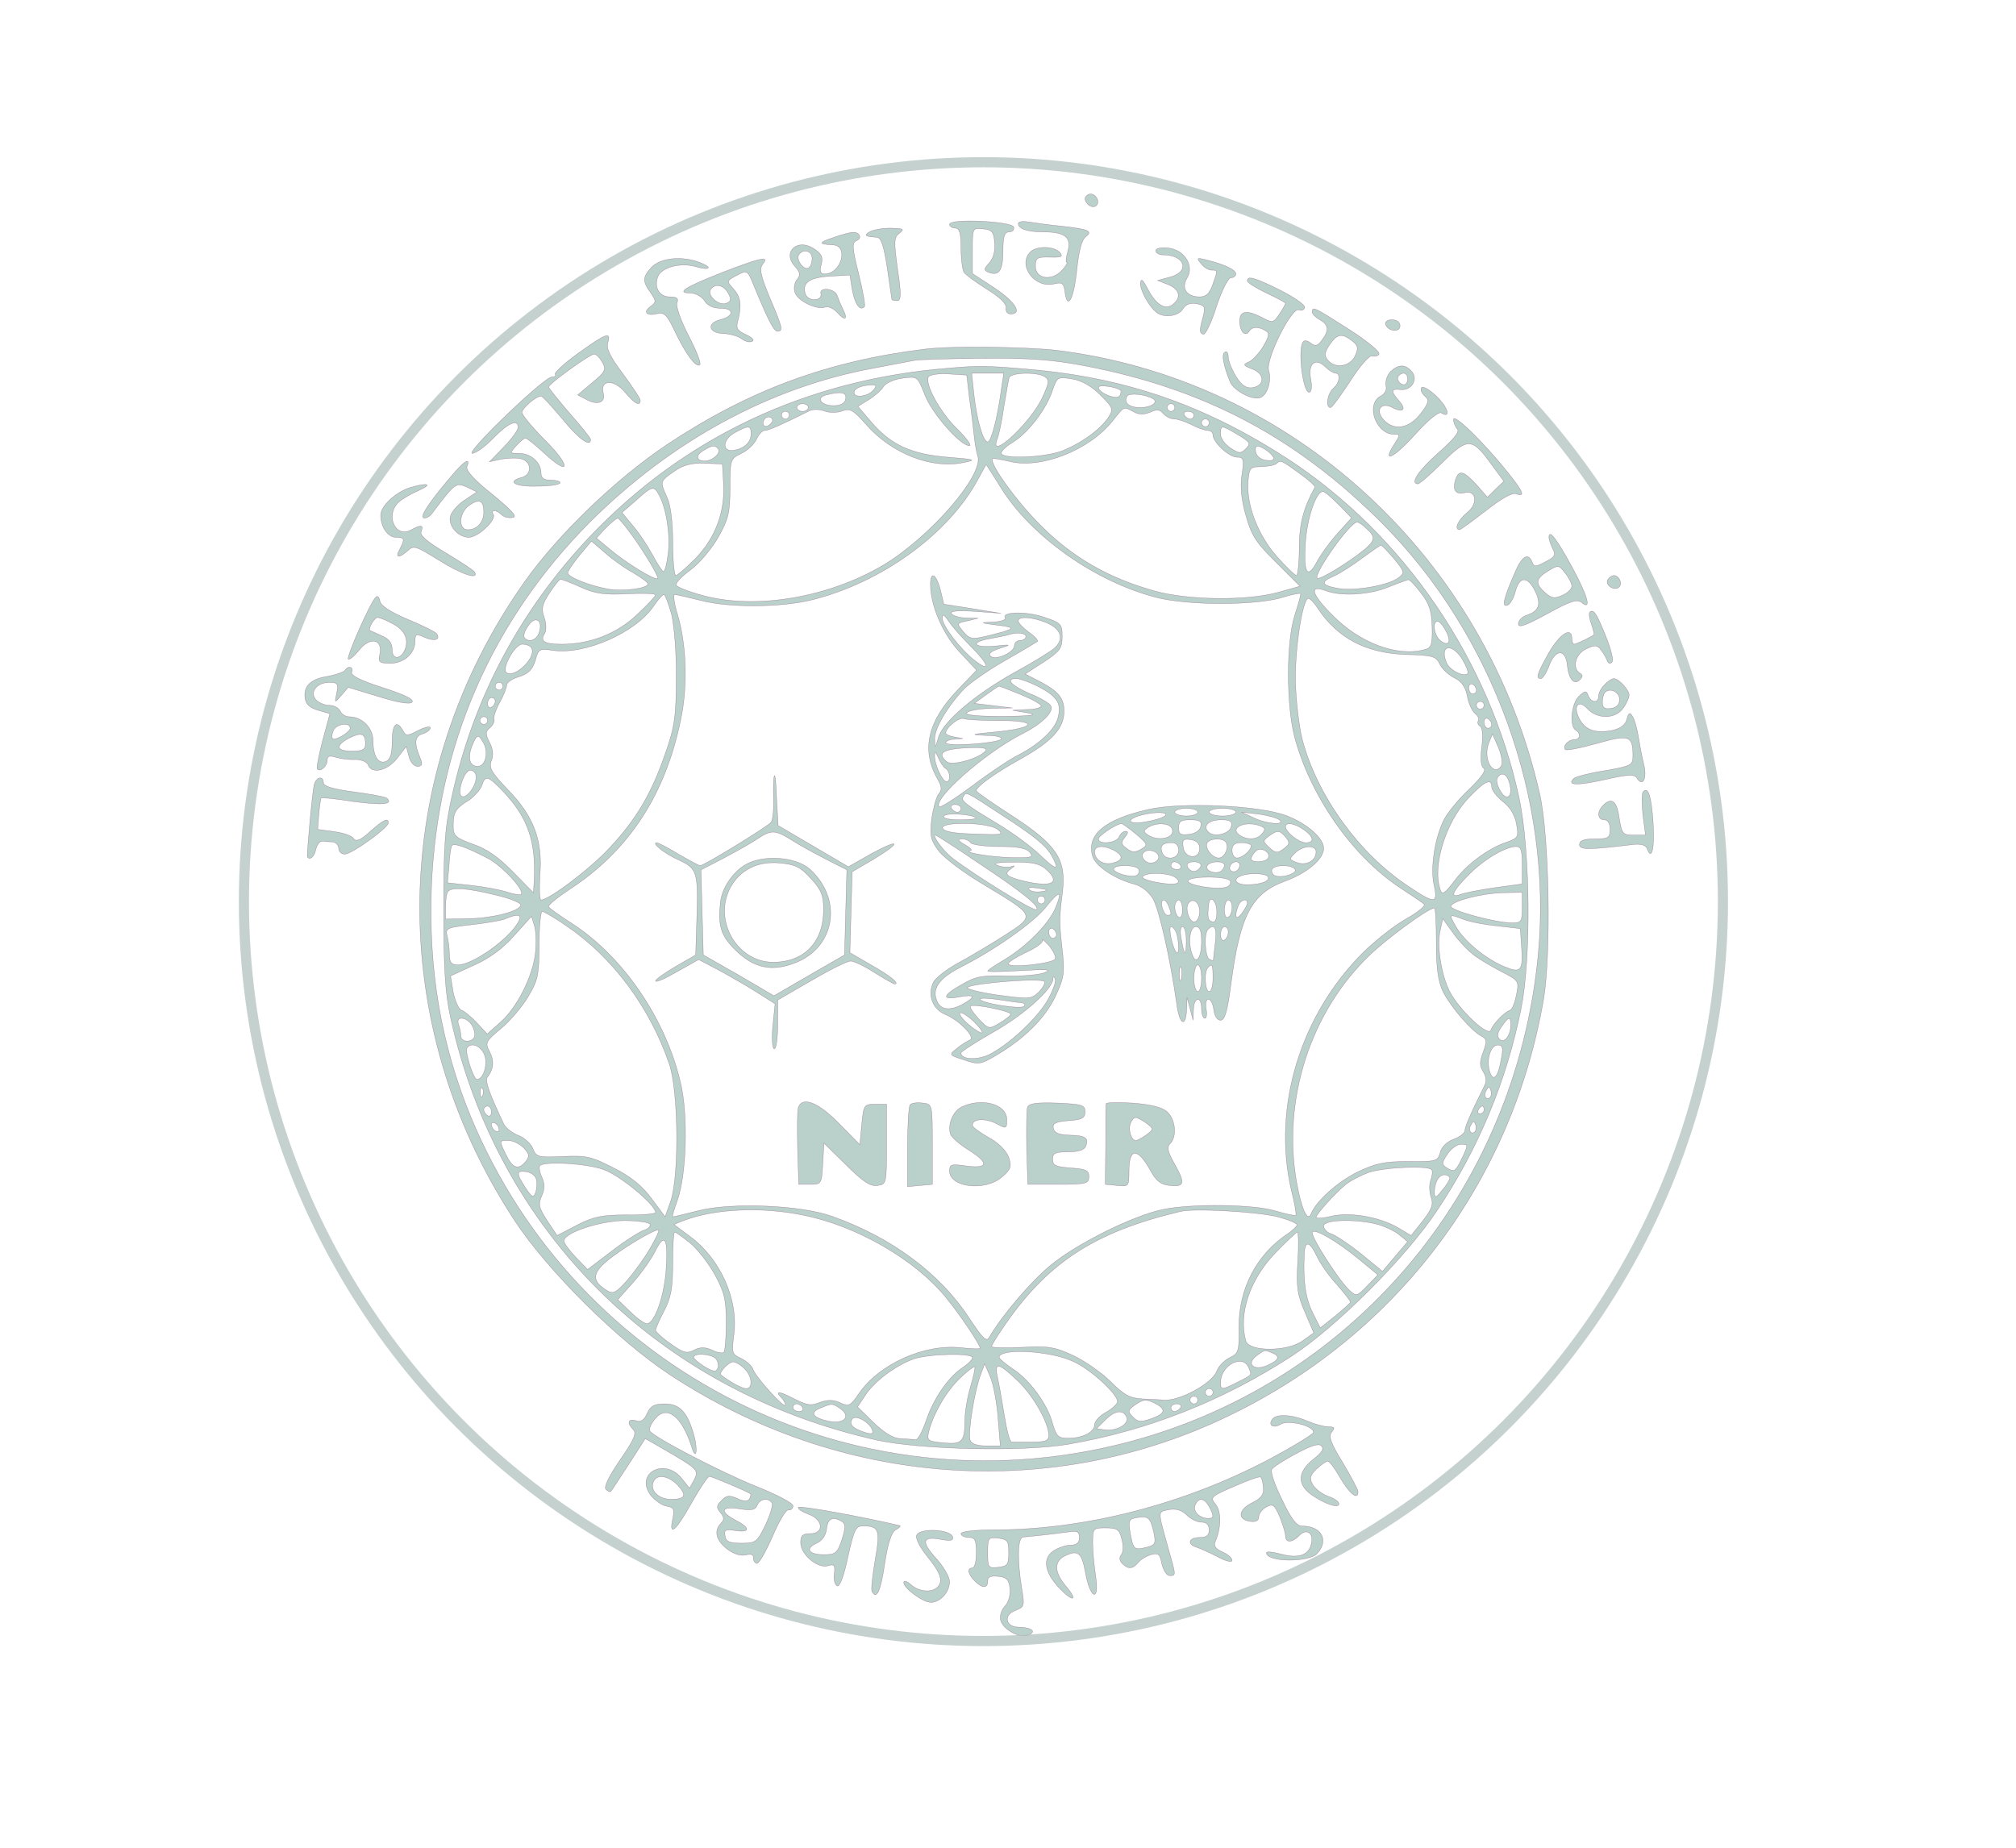 <?xml version="1.0" encoding="UTF-8" standalone="no"?>
<svg
   version="1.0"
   width="528.053pt"
   height="484.053pt"
   viewBox="0 0 528.053 484.053"
   preserveAspectRatio="xMidYMid meet"
   id="svg175"
   sodipodi:docname="niser0.svg"
   inkscape:version="1.1 (c68e22c387, 2021-05-23)"
   xmlns:inkscape="http://www.inkscape.org/namespaces/inkscape"
   xmlns:sodipodi="http://sodipodi.sourceforge.net/DTD/sodipodi-0.dtd"
   xmlns="http://www.w3.org/2000/svg"
   xmlns:svg="http://www.w3.org/2000/svg">
  <defs
     id="defs179">
    <linearGradient
       id="linearGradient4139"
       inkscape:swatch="solid">
      <stop
         style="stop-color:#ff0000;stop-opacity:1;"
         offset="0"
         id="stop4137" />
    </linearGradient>
    <linearGradient
       id="linearGradient4083"
       inkscape:swatch="solid">
      <stop
         style="stop-color:#ff0000;stop-opacity:1;"
         offset="0"
         id="stop4081" />
    </linearGradient>
  </defs>
  <sodipodi:namedview
     id="namedview177"
     pagecolor="#ffffff"
     bordercolor="#666666"
     borderopacity="1.0"
     inkscape:pageshadow="2"
     inkscape:pageopacity="0.0"
     inkscape:pagecheckerboard="0"
     inkscape:document-units="pt"
     showgrid="false"
     width="500.053pt"
     inkscape:zoom="0.90331898"
     inkscape:cx="345.94646"
     inkscape:cy="333.21563"
     inkscape:window-width="1920"
     inkscape:window-height="1046"
     inkscape:window-x="-11"
     inkscape:window-y="1285"
     inkscape:window-maximized="1"
     inkscape:current-layer="g173" />
  <g
     transform="matrix(0.1,0,0,-0.1,16.414,394.7)"
     fill="#000000"
     stroke="none"
     id="g173">
    <path
       d="m 2679.008,3430.336 c -3,-5 1,-14 8,-20 16,-13 32,2 21,19 -8,12 -22,13 -29,1 z"
       id="path95"
       style="fill:#bad0ca;fill-opacity:1;stroke:#703462;stroke-opacity:0.51" />
    <path
       d="m 2323.008,3359.336 c 0,-5 7,-10 15,-10 11,0 15,-13 15,-52 0,-29 4,-58 8,-64 4,-6 31,-26 60,-44 34,-21 51,-38 50,-48 -2,-10 4,-17 12,-17 32,0 12,32 -42,68 l -58,38 v 60 c 0,60 0,60 28,57 23,-2 28,-8 30,-36 2,-22 -3,-41 -14,-53 -15,-17 -15,-19 -1,-25 27,-10 37,5 37,57 0,38 4,49 16,49 9,0 14,6 12,13 -6,15 -168,23 -168,7 z"
       id="path97"
       style="fill:#bad0ca;fill-opacity:1;stroke:#703462;stroke-opacity:0.51" />
    <path
       d="m 2503.008,3361.336 c 0,-14 25,-22 66,-22 56,0 74,-14 64,-50 -5,-16 -6,-30 -3,-30 3,0 -2,-9 -12,-20 -27,-30 -70,-23 -70,10 0,22 4,25 38,24 30,-1 35,1 26,12 -14,17 -61,18 -77,2 -35,-35 11,-97 62,-84 21,5 25,2 28,-19 6,-52 23,-23 31,52 5,51 13,82 23,90 20,15 10,20 -61,28 -33,3 -72,9 -87,11 -16,3 -28,1 -28,-4 z"
       id="path99"
       style="fill:#bad0ca;fill-opacity:1;stroke:#703462;stroke-opacity:0.51" />
    <path
       d="m 2113.008,3339.336 c -15,-9 -11,-12 20,-14 11,-1 18,-23 27,-81 6,-44 12,-81 12,-82 1,-2 7,-3 14,-3 10,0 11,15 1,82 -10,73 -10,84 5,95 14,11 10,12 -24,13 -22,0 -47,-5 -55,-10 z"
       id="path101"
       style="fill:#bad0ca;fill-opacity:1;stroke:#703462;stroke-opacity:0.51" />
    <path
       d="m 2018.008,3324.336 c -39,-13 -39,-17 0,-19 42,-2 21,-76 -22,-76 -11,0 -14,6 -9,25 5,19 1,28 -19,41 -44,29 -84,-9 -50,-46 14,-16 15,-23 6,-34 -7,-8 -10,-24 -6,-34 6,-22 57,-47 79,-39 8,3 22,-3 32,-14 20,-23 29,-19 15,8 -5,10 -12,26 -15,36 -6,19 -48,24 -43,5 4,-19 -32,-21 -40,-2 -11,30 9,45 64,48 l 52,3 6,-38 c 7,-38 20,-57 32,-45 3,3 -4,42 -15,86 -17,68 -18,82 -6,87 16,6 9,23 -9,22 -7,0 -30,-6 -52,-14 z m -55,-54 c 0,-11 -4,-22 -9,-25 -12,-8 -34,21 -26,34 11,17 35,11 35,-9 z"
       id="path103"
       style="fill:#bad0ca;fill-opacity:1;stroke:#703462;stroke-opacity:0.51" />
    <path
       d="m 2863.008,3290.336 c 0,-6 9,-11 19,-11 58,0 72,-44 19,-58 l -33,-9 28,-11 c 29,-12 35,-33 13,-51 -20,-17 -44,-3 -66,38 -14,27 -19,31 -20,16 0,-21 25,-64 44,-77 20,-14 56,-8 67,10 8,13 20,17 36,14 21,-4 23,-8 18,-31 -11,-39 -11,-46 0,-49 5,-2 21,31 34,72 14,43 31,76 38,76 7,0 13,5 13,10 0,11 -30,25 -78,37 -24,6 -26,5 -13,-10 7,-10 20,-17 27,-17 17,0 17,1 3,-39 -8,-22 -17,-31 -34,-31 -34,0 -49,23 -33,49 20,32 -7,75 -50,79 -18,2 -32,-1 -32,-7 z"
       id="path105"
       style="fill:#bad0ca;fill-opacity:1;stroke:#703462;stroke-opacity:0.51" />
    <path
       d="m 1543.008,3247.336 c -24,-26 -25,-37 -3,-67 15,-22 15,-25 0,-36 -21,-15 -11,-26 18,-19 17,4 25,-3 44,-43 28,-60 57,-100 67,-91 4,4 -10,39 -30,77 -20,39 -33,76 -30,85 5,12 0,16 -19,16 -27,0 -42,25 -31,53 9,24 58,37 96,27 40,-12 50,-4 14,10 -47,18 -103,12 -126,-12 z"
       id="path107"
       style="fill:#bad0ca;fill-opacity:1;stroke:#703462;stroke-opacity:0.51" />
    <path
       d="m 1728.008,3233.336 c -99,-39 -122,-54 -84,-54 13,0 30,-9 37,-20 8,-13 23,-20 43,-20 36,0 35,-21 -2,-30 -36,-9 -30,-35 8,-36 18,-1 39,-7 47,-13 9,-7 21,-11 28,-8 8,3 2,10 -15,18 -24,11 -27,17 -21,38 10,39 7,61 -12,82 -19,21 -19,21 14,38 21,11 24,9 38,-26 39,-95 54,-123 63,-123 16,0 14,8 -20,88 -24,58 -28,76 -18,88 18,22 -5,17 -106,-22 z m 15,-54 c 9,-16 8,-22 -5,-27 -20,-7 -50,20 -41,36 11,17 34,13 46,-9 z"
       id="path109"
       style="fill:#bad0ca;fill-opacity:1;stroke:#703462;stroke-opacity:0.51" />
    <path
       d="m 3103.008,3211.336 c 0,-5 23,-19 50,-32 28,-13 50,-25 50,-27 0,-2 -7,-15 -16,-28 -15,-23 -18,-24 -44,-10 -42,22 -60,19 -60,-9 0,-27 15,-42 25,-26 7,12 25,13 43,1 11,-6 9,-15 -7,-42 -11,-18 -29,-37 -38,-40 -15,-6 -14,-9 10,-18 34,-13 33,-44 0,-49 -16,-2 -28,6 -43,30 -11,18 -20,41 -20,51 0,10 -4,16 -9,12 -9,-5 -4,-34 14,-78 10,-23 59,-49 79,-41 19,7 30,45 22,71 -9,28 60,167 79,159 8,-3 15,0 15,7 0,7 -29,27 -65,45 -67,33 -85,38 -85,24 z"
       id="path111"
       style="fill:#bad0ca;fill-opacity:1;stroke:#703462;stroke-opacity:0.51" />
    <path
       d="m 3273.008,3129.336 c 0,-5 9,-14 20,-20 23,-13 25,-28 5,-54 -11,-15 -17,-16 -28,-8 -8,7 -17,9 -20,5 -16,-15 -2,-133 15,-133 6,0 8,14 4,35 -8,41 13,57 39,31 9,-9 21,-16 26,-16 14,0 11,-26 -6,-40 -15,-13 -21,-50 -7,-50 4,0 27,32 52,70 25,39 50,68 57,65 7,-2 15,0 18,5 3,6 -32,35 -79,65 -91,58 -96,61 -96,45 z m 104,-75 c 16,-12 18,-19 8,-40 -13,-28 -52,-34 -71,-11 -10,12 -9,20 4,40 20,29 32,32 59,11 z"
       id="path113"
       style="fill:#bad0ca;fill-opacity:1;stroke:#703462;stroke-opacity:0.51" />
    <path
       d="m 3465.008,3097.336 c 7,-19 38,-22 38,-4 0,10 -9,16 -21,16 -12,0 -19,-5 -17,-12 z"
       id="path115"
       style="fill:#bad0ca;fill-opacity:1;stroke:#703462;stroke-opacity:0.51" />
    <path
       d="m 1350.008,3021.336 c -37,-27 -64,-52 -60,-55 3,-4 -1,-7 -9,-7 -20,0 -227,-199 -208,-200 9,0 34,18 55,40 39,40 65,51 65,28 0,-7 -17,-30 -37,-51 l -38,-39 32,7 c 18,3 42,4 53,0 26,-8 26,-41 0,-48 -42,-11 -18,-25 40,-23 33,0 60,4 60,9 0,4 -11,7 -25,7 -18,0 -25,5 -25,19 0,27 -27,51 -57,51 -25,0 -26,0 -8,20 10,11 21,20 24,20 4,0 26,-18 50,-40 68,-63 70,-34 2,34 -34,34 -61,67 -61,73 0,11 37,43 50,43 4,0 28,-27 56,-60 42,-52 74,-75 74,-54 0,4 -25,35 -55,69 -30,35 -55,66 -55,69 0,8 108,86 119,86 6,0 15,-10 22,-22 10,-19 7,-25 -27,-53 l -38,-32 23,-12 c 29,-16 51,-8 44,17 -9,35 28,37 57,2 25,-30 40,-38 40,-21 0,5 -21,36 -46,70 -33,44 -44,66 -39,81 9,30 -4,25 -78,-28 z"
       id="path117"
       style="fill:#bad0ca;fill-opacity:1;stroke:#703462;stroke-opacity:0.51" />
    <path
       d="m 2258.008,3032.336 c -253,-31 -460,-107 -675,-250 -133,-89 -284,-234 -372,-358 -358,-505 -368,-1156 -27,-1675 86,-131 270,-314 407,-404 447,-294 1000,-334 1470,-104 437,213 736,612 818,1088 20,120 15,426 -10,537 -140,620 -648,1087 -1266,1163 -79,9 -278,12 -345,3 z m 421,-44 c 312,-60 554,-188 778,-413 290,-292 446,-722 408,-1128 -59,-622 -491,-1131 -1089,-1282 -704,-178 -1429,186 -1707,856 -78,190 -111,384 -103,602 15,370 157,697 416,957 213,212 470,352 741,402 47,9 94,18 105,20 11,3 93,5 182,6 126,1 186,-4 269,-20 z"
       id="path119"
       style="fill:#bad0ca;fill-opacity:1;stroke:#703462;stroke-opacity:0.51" />
    <path
       d="m 2318.008,2982.336 c -370,-30 -690,-181 -937,-441 -181,-191 -303,-419 -360,-674 -20,-89 -23,-130 -23,-303 0,-155 4,-218 18,-283 123,-561 545,-979 1117,-1107 114,-25 382,-31 500,-11 209,36 404,113 586,231 118,77 300,259 382,383 108,162 181,338 219,527 27,134 24,414 -5,552 -78,362 -302,690 -607,889 -216,140 -423,212 -675,234 -113,10 -135,10 -215,3 z m 57,-78 c 5,-33 10,-76 12,-95 2,-20 6,-46 10,-57 16,-50 -124,-211 -246,-285 -143,-85 -332,-118 -472,-81 -38,10 -71,23 -72,28 -2,6 16,24 38,40 23,17 55,55 72,85 27,48 31,65 31,130 0,74 1,76 30,90 17,8 34,25 40,38 5,12 15,22 21,22 10,0 42,14 116,51 10,5 27,5 40,0 13,-5 33,-5 47,0 20,8 29,3 63,-36 67,-76 172,-117 255,-99 35,7 31,8 -42,14 -96,8 -148,32 -199,91 l -36,42 29,18 c 16,10 33,25 38,34 6,9 27,19 50,22 39,5 39,5 58,-43 18,-48 93,-134 117,-134 7,0 -7,19 -31,43 -45,43 -87,119 -76,138 4,5 28,9 53,7 l 47,-3 z m 83,18 c -10,-72 -26,-133 -35,-133 -12,0 -28,55 -36,123 l -6,57 h 42 42 z m 114,38 c 13,-8 12,-16 -5,-53 -29,-66 -144,-173 -119,-110 4,9 12,46 17,82 6,36 12,71 14,78 4,14 72,16 93,3 z m 146,-48 c 34,-34 35,-37 21,-59 -22,-33 -76,-71 -125,-89 -48,-16 -147,-20 -155,-6 -3,5 10,18 28,29 41,24 90,88 106,138 12,34 13,35 51,29 25,-4 51,-19 74,-42 z m -595,12 c -14,-16 -50,-21 -50,-6 0,11 18,19 44,20 15,1 16,-2 6,-14 z m 648,0 c 2,-2 1,-8 -2,-14 -8,-12 -56,7 -56,22 0,8 49,1 58,-8 z m -720,-22 c -2,-12 -13,-18 -32,-18 -33,0 -47,21 -19,28 39,10 54,7 51,-10 z m 805,0 c 15,-9 -5,-23 -33,-23 -30,0 -45,13 -35,30 6,9 47,5 68,-7 z m -903,-23 c 0,-5 -7,-10 -15,-10 -8,0 -15,5 -15,10 0,6 7,10 15,10 8,0 15,-4 15,-10 z m 960,0 c 0,-5 -4,-10 -10,-10 -5,0 -10,5 -10,10 0,6 5,10 10,10 6,0 10,-4 10,-10 z m -108,-11 c 14,-8 27,-8 44,-1 17,8 25,7 34,-4 7,-8 20,-14 29,-14 9,0 29,-7 45,-15 15,-8 35,-15 42,-15 8,0 14,-5 14,-12 0,-19 42,-58 63,-58 17,0 19,-5 13,-45 -5,-30 -2,-65 10,-107 15,-54 27,-72 80,-124 l 62,-62 -57,-16 c -82,-23 -238,-21 -326,4 -120,34 -212,87 -295,170 -64,63 -138,166 -127,176 1,2 21,-2 44,-7 81,-21 209,29 270,106 32,40 28,38 55,24 z m -902,-9 c 0,-5 -4,-10 -10,-10 -5,0 -10,5 -10,10 0,6 5,10 10,10 6,0 10,-4 10,-10 z m 1060,0 c 0,-5 -4,-10 -9,-10 -6,0 -13,5 -16,10 -3,6 1,10 9,10 9,0 16,-4 16,-10 z m -1109,-23 c -13,-13 -26,-3 -16,12 3,6 11,8 17,5 6,-4 6,-10 -1,-17 z m 1149,3 c 0,-5 -4,-10 -10,-10 -5,0 -10,5 -10,10 0,6 5,10 10,10 6,0 10,-4 10,-10 z m -1200,-29 c 0,-22 -17,-38 -45,-43 -32,-5 -30,28 2,46 37,20 43,20 43,-3 z m 1275,-2 c 33,-20 35,-23 21,-37 -13,-13 -18,-13 -40,2 -14,9 -26,25 -26,36 0,25 1,25 45,-1 z m -1362,-36 c 11,-10 -13,-33 -34,-33 -24,0 -25,16 -1,29 20,12 27,13 35,4 z m 1440,-7 c 23,-18 21,-28 -5,-24 -13,2 -24,11 -26,21 -4,20 6,21 31,3 z m -1425,-86 c 4,-73 -21,-141 -73,-195 -25,-25 -48,-45 -52,-45 -4,0 -8,39 -8,87 0,55 -6,99 -15,118 -19,41 -19,42 19,68 24,17 46,22 80,21 l 46,-2 z m 1508,28 c 24,-17 43,-34 41,-37 -29,-52 -41,-95 -41,-158 0,-40 -4,-73 -7,-73 -4,0 -27,22 -51,49 -50,56 -81,136 -76,198 3,35 5,38 35,38 18,1 35,4 39,8 11,10 12,10 60,-25 z m -782,-37 c 78,-127 245,-246 406,-288 83,-22 264,-22 333,0 26,8 47,12 47,9 0,-4 -7,-29 -16,-57 -22,-69 -22,-231 -1,-315 40,-154 149,-312 274,-396 32,-21 62,-41 66,-45 5,-4 -16,-21 -46,-38 -31,-17 -81,-57 -112,-87 -166,-164 -240,-407 -190,-623 9,-35 14,-65 12,-67 -1,-2 -25,3 -52,11 -57,18 -221,20 -297,4 -77,-16 -224,-89 -292,-145 -52,-42 -129,-133 -161,-188 -8,-15 -16,-8 -53,48 -77,118 -204,212 -359,267 -82,30 -265,37 -351,15 -35,-9 -65,-16 -67,-16 -2,0 3,19 12,43 24,67 29,224 8,310 -39,166 -150,329 -285,416 -31,20 -58,39 -60,43 -3,4 22,24 55,46 155,101 251,248 291,445 19,90 15,199 -10,280 -8,26 -10,47 -6,47 5,0 35,-7 67,-15 75,-20 210,-19 292,1 184,46 359,173 436,317 11,20 20,37 21,37 1,0 18,-27 38,-59 z m -895,-20 c 19,-34 30,-104 24,-153 -3,-26 -9,-48 -12,-48 -3,0 -16,20 -29,44 -13,24 -36,59 -52,77 l -28,34 37,32 c 42,38 47,39 60,14 z m 1781,-26 33,-34 -36,-40 c -20,-22 -43,-54 -52,-70 -27,-53 -38,-38 -33,42 4,67 28,137 46,137 5,0 23,-16 42,-35 z m -1830,-111 c 28,-42 48,-79 46,-82 -7,-6 -82,40 -126,77 l -35,29 24,26 c 14,14 28,26 32,26 4,0 31,-34 59,-76 z m 1902,49 c 24,-21 23,-31 -4,-54 -41,-34 -119,-82 -125,-76 -10,11 86,147 105,147 3,0 14,-7 24,-17 z m -1922,-115 c 22,-13 40,-26 40,-30 0,-12 -68,-21 -107,-13 -48,9 -103,31 -103,42 0,5 14,25 31,46 l 31,37 34,-29 c 19,-17 52,-41 74,-53 z m 1995,35 c 27,-33 28,-36 11,-49 -27,-20 -112,-35 -157,-28 -46,8 -49,17 -11,33 15,7 47,27 72,46 25,18 47,34 50,34 3,0 18,-16 35,-36 z m -2130,-74 c 38,-17 62,-20 121,-17 41,2 74,1 74,-3 0,-3 -22,-27 -49,-52 -53,-50 -123,-77 -197,-77 -46,0 -58,8 -44,29 4,8 4,26 -2,42 -8,22 -5,34 14,63 13,20 26,36 29,36 4,0 28,-9 54,-21 z m 2200,-15 c 22,-28 28,-48 29,-90 1,-45 -2,-54 -19,-58 -72,-20 -171,17 -243,91 -55,55 -61,80 -16,63 39,-15 114,-11 164,10 25,10 48,18 51,19 4,1 19,-15 34,-35 z m -1963,-56 c 7,-31 13,-102 12,-168 0,-98 -4,-127 -28,-195 -36,-105 -76,-173 -145,-247 -49,-54 -160,-138 -181,-138 -4,0 -5,29 -3,64 8,91 -16,155 -83,224 -44,46 -51,58 -44,77 6,15 4,31 -5,48 -11,22 -11,28 1,38 8,7 13,17 11,23 -2,6 5,26 15,44 10,18 18,38 18,45 0,7 15,17 33,22 24,8 34,18 42,42 8,31 11,32 45,27 83,-13 218,46 265,116 11,16 23,30 27,30 3,0 12,-24 20,-52 z m 1692,17 c 52,-79 126,-118 230,-122 71,-2 80,-4 90,-25 6,-13 24,-29 38,-36 19,-9 29,-23 34,-47 3,-19 12,-39 20,-46 8,-6 12,-15 9,-19 -3,-5 -1,-12 5,-15 6,-4 8,-25 4,-54 -4,-33 -2,-51 5,-56 8,-4 -5,-23 -37,-54 -28,-26 -57,-62 -66,-79 -25,-48 -37,-128 -27,-173 11,-50 2,-50 -69,-2 -128,85 -237,236 -276,383 -9,36 -17,105 -18,155 -1,88 19,215 34,215 4,0 15,-11 24,-25 z m -2039,-64 c -6,-21 -29,-28 -39,-13 -3,5 2,19 11,31 18,27 39,14 28,-18 z m 2375,4 c 16,-29 7,-43 -15,-25 -16,13 -21,50 -7,50 5,0 15,-11 22,-25 z m -2395,-45 c 14,-23 -42,-79 -65,-65 -15,9 21,75 41,75 10,0 21,-4 24,-10 z m 2439,-31 c 10,-17 16,-33 13,-36 -11,-10 -49,10 -56,30 -18,46 16,51 43,6 z m -2514,-69 c 0,-5 -4,-10 -10,-10 -5,0 -10,5 -10,10 0,6 5,10 10,10 6,0 10,-4 10,-10 z m 2550,-11 c 0,-5 -4,-9 -10,-9 -5,0 -10,7 -10,16 0,8 5,12 10,9 6,-3 10,-10 10,-16 z m -2570,-28 c 0,-6 -4,-13 -10,-16 -5,-3 -10,1 -10,9 0,9 5,16 10,16 6,0 10,-4 10,-9 z m 2590,-11 c 0,-5 -4,-10 -10,-10 -5,0 -10,5 -10,10 0,6 5,10 10,10 6,0 10,-4 10,-10 z m -2610,-40 c 0,-5 -4,-10 -10,-10 -5,0 -10,5 -10,10 0,6 5,10 10,10 6,0 10,-4 10,-10 z m 2630,-11 c 0,-5 -4,-9 -10,-9 -5,0 -10,7 -10,16 0,8 5,12 10,9 6,-3 10,-10 10,-16 z m -2640,-49 c 13,-25 4,-60 -16,-60 -21,0 -27,22 -15,53 13,32 17,33 31,7 z m 2666,-57 c -4,-8 -11,-13 -18,-11 -18,6 -26,41 -16,68 l 10,25 15,-34 c 8,-18 12,-40 9,-48 z m -2686,-31 c 0,-23 -24,-56 -37,-51 -15,6 5,69 22,69 8,0 15,-8 15,-18 z m 2704,-8 c 9,-23 7,-44 -4,-44 -13,0 -32,38 -25,50 9,15 22,12 29,-6 z m -2632,-31 c 63,-67 85,-129 80,-231 l -2,-33 -53,54 c -37,38 -69,61 -105,73 -47,17 -52,22 -52,49 0,35 6,45 42,67 14,10 29,27 33,38 9,28 16,26 57,-17 z m 2588,13 c 0,-8 13,-25 29,-38 19,-14 32,-36 36,-59 6,-34 5,-37 -27,-48 -49,-17 -105,-59 -137,-103 -23,-30 -30,-35 -35,-23 -23,61 13,179 74,243 42,44 60,52 60,28 z m -2631,-186 c 38,-19 99,-85 89,-95 -3,-3 -18,0 -35,5 -16,6 -59,14 -94,18 l -64,7 4,45 c 1,25 5,48 7,52 5,8 35,-2 93,-32 z m 2711,-19 v -49 l -73,-10 c -41,-6 -81,-14 -90,-18 -27,-10 -20,9 20,49 39,41 97,76 126,77 14,0 17,-9 17,-49 z m -2689,-78 c 39,-9 68,-21 66,-27 -6,-17 -76,-34 -139,-35 l -58,-1 v 33 c 0,19 3,37 7,40 11,11 51,8 124,-10 z m 2689,-33 c 0,-36 -2,-40 -26,-40 -44,0 -165,33 -161,44 5,14 82,34 140,35 l 47,1 z m -225,-92 c 0,-69 5,-102 18,-129 20,-39 72,-100 99,-115 16,-8 16,-14 6,-42 -10,-26 -10,-37 0,-52 8,-13 9,-26 3,-37 -36,-72 -51,-107 -51,-117 0,-6 -13,-17 -30,-23 -17,-6 -32,-21 -35,-35 -6,-22 -10,-24 -83,-23 -64,0 -86,-5 -134,-28 -52,-26 -108,-76 -121,-109 -9,-23 -25,11 -38,83 -38,215 36,446 192,595 46,44 152,122 169,123 3,1 5,-41 5,-91 z m -2277,43 c 120,-81 218,-214 268,-361 24,-70 26,-291 4,-358 l -15,-42 -35,47 c -25,34 -54,58 -100,81 -58,30 -72,33 -134,30 -64,-3 -69,-1 -77,20 -5,13 -22,29 -38,35 -16,6 -34,20 -39,31 -38,80 -49,112 -43,121 17,22 19,44 6,68 -12,23 -10,27 31,61 24,20 56,58 71,84 25,42 28,57 28,134 0,49 4,88 8,88 4,0 34,-17 65,-39 z m -127,12 c -24,-45 -120,-113 -158,-113 -18,0 -23,6 -23,28 0,15 -3,37 -6,48 -5,20 0,22 63,29 37,4 77,11 88,15 34,15 47,12 36,-7 z m 44,-83 c -7,-61 -48,-142 -91,-180 l -35,-31 -27,29 c -15,16 -33,31 -40,33 -8,3 -17,24 -22,47 l -7,43 61,28 c 41,18 76,44 106,78 l 45,50 8,-26 c 4,-14 5,-46 2,-71 z m 2432,89 c 15,-6 55,-14 88,-17 l 60,-7 3,-44 c 5,-67 -1,-74 -44,-56 -49,20 -105,66 -127,104 -20,35 -20,35 20,20 z m 30,-96 c 15,-11 48,-30 71,-42 43,-22 44,-24 37,-59 -4,-20 -11,-39 -17,-41 -15,-5 -45,-36 -50,-52 -7,-19 -83,53 -108,101 -22,44 -34,118 -25,159 l 7,32 28,-39 c 16,-22 41,-48 57,-59 z m -2627,-183 c 6,-11 8,-25 5,-30 -9,-15 -35,-12 -35,4 0,8 -3,21 -6,30 -9,24 23,20 36,-4 z m 2720,3 c 0,-28 -17,-50 -29,-38 -8,8 -6,18 5,33 18,27 24,28 24,5 z m -2689,-77 c 11,-23 -1,-66 -19,-66 -9,0 -32,72 -26,82 10,16 35,7 45,-16 z m 2664,-13 c -8,-48 -21,-61 -30,-33 -10,30 2,70 21,70 13,0 15,-7 9,-37 z m -2668,-95 c -3,-8 -6,-5 -6,6 -1,11 2,17 5,13 3,-3 4,-12 1,-19 z m 2639,-5 c -10,-10 -19,5 -10,18 6,11 8,11 12,0 2,-7 1,-15 -2,-18 z m -2616,-39 c 0,-8 -4,-12 -10,-9 -5,3 -10,10 -10,16 0,5 5,9 10,9 6,0 10,-7 10,-16 z m 2600,6 c 0,-5 -5,-10 -11,-10 -5,0 -7,5 -4,10 3,6 8,10 11,10 2,0 4,-4 4,-10 z m -2580,-51 c 0,-6 -4,-7 -10,-4 -5,3 -10,11 -10,16 0,6 5,7 10,4 6,-3 10,-11 10,-16 z m 2556,-6 c -10,-10 -19,5 -10,18 6,11 8,11 12,0 2,-7 1,-15 -2,-18 z m -2491,-43 c 15,-16 15,-22 5,-35 -20,-24 -35,-18 -53,20 -17,35 -17,35 7,35 12,0 31,-9 41,-20 z m 2458,-25 c -18,-38 -21,-39 -42,-26 -12,8 -12,13 3,35 9,14 25,26 36,26 19,0 19,-1 3,-35 z m -2250,-31 c 42,-14 137,-92 137,-113 0,-3 -35,-7 -77,-6 -65,0 -86,-5 -129,-27 l -52,-27 -26,39 c -22,34 -24,43 -14,65 8,18 8,31 0,49 -6,13 -8,27 -5,30 12,12 121,6 166,-10 z m 2170,-1 c 3,-5 1,-17 -3,-28 -4,-11 -3,-31 1,-43 7,-19 3,-31 -21,-62 l -31,-39 -32,19 c -48,29 -126,43 -175,32 -23,-6 -42,-7 -42,-3 1,8 49,62 77,85 12,10 39,24 60,32 41,14 159,19 166,7 z m -2345,-26 c 2,-10 1,-26 -3,-35 -5,-13 -9,-11 -25,13 -26,39 -25,47 2,43 13,-2 24,-11 26,-21 z m 2392,4 c 0,-5 -9,-19 -20,-32 -15,-19 -19,-21 -20,-7 0,27 11,48 26,48 8,0 14,-4 14,-9 z m -1692,-97 c 139,-28 292,-116 373,-216 35,-42 89,-123 89,-132 0,-3 -22,-2 -49,1 -97,11 -216,-43 -269,-121 -22,-32 -26,-34 -49,-23 -17,8 -32,8 -52,1 -26,-10 -32,-9 -78,14 -29,15 -40,15 -25,0 7,-7 12,-16 12,-21 0,-13 -79,74 -85,94 -3,9 -17,21 -31,28 -24,11 -25,14 -19,61 13,93 -36,202 -117,260 l -40,30 28,11 c 79,30 202,36 312,13 z m 1245,-5 c 26,-7 47,-16 47,-20 0,-4 -10,-13 -22,-22 -83,-54 -131,-145 -130,-247 1,-62 -1,-68 -24,-79 -13,-6 -29,-22 -34,-35 -12,-33 -99,-80 -140,-76 -8,1 -33,2 -55,3 -33,2 -48,10 -84,46 -23,23 -68,54 -98,68 -47,22 -66,25 -134,21 -43,-2 -79,-1 -79,2 0,3 12,23 27,45 116,173 240,255 468,309 36,9 209,-1 258,-15 z m -1648,-18 c 3,-5 -4,-13 -15,-16 -12,-4 -50,-28 -85,-55 l -63,-48 -31,32 c -17,18 -31,37 -31,43 0,21 93,52 157,53 34,0 64,-4 68,-9 z m 1907,-1 c 20,-6 46,-18 57,-28 l 21,-17 -33,-39 -33,-39 -56,46 c -31,25 -66,48 -77,52 -12,3 -21,13 -21,21 0,17 85,19 142,4 z m -1906,-62 c -14,-25 -41,-62 -60,-84 -28,-32 -37,-37 -52,-28 -40,24 -41,44 -4,76 38,33 132,89 138,83 2,-2 -8,-23 -22,-47 z m 1861,-33 45,-37 -28,-29 c -26,-27 -29,-28 -46,-12 -26,23 -98,135 -98,151 0,16 65,-21 127,-73 z m -1756,46 c 19,-16 48,-53 64,-82 25,-46 30,-65 30,-126 0,-39 -3,-74 -6,-78 -4,-3 -18,-1 -31,6 -19,8 -31,8 -47,0 -18,-10 -28,-8 -61,16 -22,15 -40,32 -40,36 0,4 10,27 22,50 18,34 23,59 23,125 0,45 2,82 5,82 3,0 21,-13 41,-29 z m 1591,-49 c -4,-66 -1,-86 19,-132 l 23,-54 -28,-20 c -39,-30 -142,-30 -150,-1 -20,71 11,162 78,231 29,30 55,54 57,54 3,0 4,-35 1,-78 z m -1654,-14 c -4,-73 -30,-148 -51,-148 -6,0 -26,14 -44,32 l -32,31 41,46 c 22,25 47,61 56,79 25,51 35,38 30,-40 z m 1705,27 c 9,-19 32,-52 52,-73 19,-22 35,-42 35,-45 0,-3 -18,-19 -40,-37 l -39,-31 -19,38 c -19,37 -26,83 -23,151 1,41 13,41 34,-3 z m -641,-273 c 45,-19 118,-86 118,-106 0,-6 -14,-19 -30,-28 -17,-9 -30,-24 -30,-32 0,-20 -31,-36 -69,-36 -27,0 -31,5 -41,38 -13,51 -61,116 -105,144 -19,13 -35,26 -35,30 0,24 130,18 192,-10 z m 522,22 c 23,-9 20,-19 -11,-33 -35,-16 -58,3 -29,25 23,16 20,16 40,8 z m -1457,-15 c 6,-6 9,-18 6,-25 -4,-11 -10,-11 -34,3 -16,10 -29,21 -29,25 0,12 45,9 57,-3 z m 673,2 c 0,-5 -11,-16 -24,-25 -38,-24 -78,-82 -97,-139 -10,-29 -22,-52 -28,-51 -6,1 -24,2 -39,3 -19,0 -43,15 -71,42 l -42,41 22,33 c 25,36 76,74 123,92 37,14 156,17 156,4 z m -598,-28 c 21,-19 24,-53 5,-53 -10,0 -42,17 -66,36 -6,6 21,34 32,34 6,0 19,-7 29,-17 z m 1322,1 c 8,-20 10,-17 -31,-38 -40,-20 -43,-20 -43,0 0,46 59,76 74,38 z m -729,-49 c -8,-26 -15,-67 -15,-89 0,-56 -8,-63 -57,-58 -41,4 -43,6 -37,31 12,46 46,105 82,139 19,18 36,31 38,29 2,-1 -3,-25 -11,-52 z m 72,-82 6,-73 h -37 c -23,0 -39,5 -42,15 -7,17 12,133 28,173 l 10,27 15,-35 c 8,-19 17,-67 20,-107 z m 53,96 c 41,-40 79,-108 80,-141 0,-15 -9,-18 -45,-18 -25,0 -48,0 -52,0 -5,-1 -13,30 -19,67 -6,37 -14,83 -18,101 -10,43 2,41 54,-9 z m 510,-29 c 0,-5 -4,-10 -10,-10 -5,0 -10,5 -10,10 0,6 5,10 10,10 6,0 10,-4 10,-10 z m -40,-20 c 0,-5 -4,-10 -10,-10 -5,0 -10,5 -10,10 0,6 5,10 10,10 6,0 10,-4 10,-10 z m -109,-10 c 27,-15 24,-26 -13,-39 -26,-9 -35,-9 -47,4 -15,15 -14,18 3,31 24,17 31,17 57,4 z m -926,-10 c 3,-5 -1,-10 -9,-10 -9,0 -16,5 -16,10 0,6 4,10 9,10 6,0 13,-4 16,-10 z m 101,-4 c 27,-21 6,-40 -35,-31 -40,9 -48,23 -19,34 31,13 31,13 54,-3 z m 889,4 c -3,-5 -10,-10 -16,-10 -5,0 -9,5 -9,10 0,6 7,10 16,10 8,0 12,-4 9,-10 z m -141,-25 c 7,-18 -26,-37 -57,-33 l -22,3 23,23 c 25,25 47,28 56,7 z m -666,-34 c 3,-10 -2,-11 -19,-6 -32,10 -43,21 -34,35 8,13 46,-8 53,-29 z"
       id="path121"
       style="fill:#bad0ca;fill-opacity:1;stroke:#703462;stroke-opacity:0.51" />
    <path
       d="m 2273.008,2416.336 c 0,-55 32,-130 76,-177 l 45,-48 -47,-49 c -81,-83 -99,-159 -56,-235 12,-21 13,-30 3,-41 -6,-8 -14,-38 -18,-66 -5,-44 -2,-55 19,-83 14,-18 67,-58 118,-88 136,-82 136,-80 54,-133 -38,-24 -93,-57 -123,-73 -29,-16 -58,-38 -64,-51 -15,-33 -1,-69 32,-83 37,-15 81,-61 64,-67 -7,-3 -22,-12 -34,-22 -21,-17 -21,-17 19,-30 38,-13 43,-12 84,12 73,43 126,95 154,152 23,49 26,62 20,118 -9,78 -9,89 0,159 10,85 -16,123 -133,199 -51,33 -93,62 -93,65 0,11 47,45 117,84 82,46 113,80 113,125 0,35 -16,53 -69,80 l -33,17 48,31 c 43,28 49,36 49,67 0,33 -3,36 -48,51 -47,16 -112,14 -101,-2 3,-5 -12,-10 -33,-11 -35,-1 -34,-2 12,-8 52,-6 49,-10 -25,-28 -41,-10 -47,-9 -64,11 -18,22 -18,22 10,28 l 29,7 -32,1 c -17,0 -35,6 -38,11 -5,7 16,9 62,6 l 68,-5 -75,12 -75,12 -9,38 c -11,41 -26,50 -26,14 z m 108,-165 c 46,-46 51,-68 7,-34 -38,30 -85,92 -84,111 0,11 5,9 17,-9 9,-14 36,-44 60,-68 z m 197,64 c 39,-17 46,-44 18,-68 -10,-8 -55,-36 -101,-61 -106,-59 -189,-130 -201,-171 -9,-30 -9,-30 -10,-5 -1,27 32,84 77,132 15,15 63,49 107,74 44,25 82,48 85,50 3,3 -7,14 -23,25 -15,11 -27,24 -27,29 0,13 36,11 75,-5 z m -55,-36 c 0,-5 -7,-10 -15,-10 -8,0 -15,-6 -15,-13 0,-19 -50,-41 -63,-28 -6,6 2,13 24,20 32,10 32,11 -13,6 -57,-5 -65,11 -10,20 20,4 42,8 47,10 21,7 45,5 45,-5 z m 29,-129 c 52,-27 64,-44 56,-80 -7,-33 -47,-71 -104,-101 -21,-10 -75,-46 -120,-80 -46,-34 -85,-59 -88,-56 -19,19 120,142 217,191 52,26 85,59 75,74 -3,6 -28,21 -56,32 -48,21 -64,39 -34,39 9,0 33,-9 54,-19 z m -42,-23 c 29,-12 53,-25 53,-30 0,-4 -17,-9 -37,-9 l -38,-2 40,-7 c 29,-5 12,-8 -63,-9 -67,0 -101,3 -97,9 3,6 32,11 63,12 l 57,1 -50,6 -50,6 30,22 c 17,12 32,23 35,23 2,0 28,-10 57,-22 z m -54,-68 c 103,0 93,-20 -15,-30 -63,-6 -66,-7 -23,-9 29,0 45,-5 40,-10 -13,-11 -145,-20 -145,-9 0,4 10,9 23,9 l 22,2 -22,4 c -13,2 -23,7 -23,10 0,15 35,43 48,38 7,-3 50,-5 95,-5 z m -40,-81 c -20,-20 -87,-38 -100,-27 -29,24 -9,35 67,37 31,1 41,-2 33,-10 z m -104,-44 c 13,-7 15,-35 3,-35 -11,0 -32,46 -31,68 0,13 2,12 9,-4 5,-12 13,-25 19,-29 z m 135,-114 c 98,-63 128,-88 143,-114 23,-41 13,-41 -29,0 -24,23 -74,60 -113,83 -86,52 -96,60 -89,71 8,13 7,13 88,-40 z m -94,9 c 0,-5 -4,-10 -9,-10 -6,0 -13,5 -16,10 -3,6 1,10 9,10 9,0 16,-4 16,-10 z m 39,-25 c 2,-3 -17,-5 -43,-5 -27,0 -45,4 -41,10 5,9 74,5 84,-5 z m 57,-30 c 17,-14 12,-15 -60,-12 -53,1 -81,6 -84,15 -6,18 119,16 144,-3 z m -55,-85 c 121,-80 166,-117 157,-125 -6,-7 -161,89 -221,135 -24,19 -54,60 -44,60 2,0 51,-31 108,-70 z m -16,50 c 3,-5 37,-10 74,-10 49,0 72,-4 81,-15 11,-13 5,-15 -46,-14 -54,1 -133,14 -109,18 6,1 -1,8 -15,16 -18,10 -20,14 -8,15 9,0 20,-4 23,-10 z m 195,-67 c 43,-37 21,-51 -53,-34 -47,11 -56,19 -37,32 13,10 13,10 0,6 -8,-2 -24,-1 -35,4 -13,5 1,8 42,8 46,1 68,-4 83,-16 z m -9,-61 c -13,-2 -27,0 -32,5 -6,6 3,7 23,4 28,-4 29,-6 9,-9 z m 36,-44 c -18,-42 -77,-101 -134,-135 -24,-14 -43,-27 -43,-29 0,-3 39,-2 88,1 67,4 81,3 62,-5 -14,-6 -59,-10 -100,-9 -64,2 -81,-1 -117,-22 -52,-29 -55,-42 -8,-33 43,8 45,0 6,-21 -34,-17 -58,-12 -66,16 -10,30 12,57 68,85 88,45 187,115 219,155 37,46 45,45 25,-3 z m -27,22 c 0,-5 -4,-10 -10,-10 -5,0 -10,5 -10,10 0,6 5,10 10,10 6,0 10,-4 10,-10 z m 30,-91 c 0,-5 -4,-9 -10,-9 -5,0 -10,7 -10,16 0,8 5,12 10,9 6,-3 10,-10 10,-16 z m -3,-63 c -4,-12 -116,-25 -123,-14 -2,4 18,17 45,30 27,12 47,27 45,33 -3,5 4,-1 16,-14 11,-13 19,-29 17,-35 z m -44,-88 c -19,-18 -25,-18 -107,-7 -48,7 -83,16 -79,20 12,11 197,26 202,15 2,-4 -5,-17 -16,-28 z m 23,-22 c -29,-49 -103,-117 -154,-142 -31,-14 -72,-12 -72,5 0,4 38,28 83,54 79,44 156,112 158,140 0,9 2,9 6,-1 2,-7 -7,-32 -21,-56 z m -68,-5 c 7,-1 11,-5 8,-9 -6,-10 -116,8 -116,18 0,4 21,3 48,-1 26,-4 53,-8 60,-8 z m -28,-30 c 0,-4 -13,-14 -28,-23 -28,-17 -30,-17 -56,11 -14,15 -24,30 -21,33 7,7 105,-13 105,-21 z m -75,-49 c -2,-2 -18,7 -34,21 -16,13 -27,28 -24,31 4,3 19,-6 35,-21 15,-14 26,-29 23,-31 z"
       id="path123"
       style="fill:#bad0ca;fill-opacity:1;stroke:#703462;stroke-opacity:0.51" />
    <path
       d="m 1864.008,1914.336 c -2,-5 -3,-32 -2,-60 1,-27 -2,-55 -6,-61 -8,-11 -176,-114 -186,-114 -4,0 -29,14 -57,30 -28,17 -53,30 -57,30 -15,0 21,-29 57,-45 49,-22 52,-32 48,-155 l -3,-94 -52,-30 c -29,-17 -53,-34 -53,-38 0,-5 25,6 56,24 l 57,32 51,-27 c 28,-15 73,-41 100,-58 l 49,-31 -6,-59 c -3,-32 -1,-59 4,-59 5,0 9,29 9,64 v 64 l 88,51 c 48,28 94,51 103,51 8,0 36,-13 62,-30 26,-16 50,-30 53,-30 15,0 -12,22 -62,50 l -55,32 3,106 3,106 58,34 c 74,45 67,54 -10,12 l -58,-33 -92,54 -92,54 -4,70 c -1,39 -4,66 -6,60 z m 47,-169 c 20,-13 61,-35 90,-50 l 53,-27 -3,-111 -3,-112 -92,-53 -93,-54 -92,54 -93,53 -3,112 -3,111 58,30 c 32,17 72,39 88,50 39,26 48,25 93,-3 z"
       id="path125"
       style="fill:#bad0ca;fill-opacity:1;stroke:#703462;stroke-opacity:0.51" />
    <path
       d="m 1786.008,1680.336 c -33,-21 -59,-61 -63,-96 -7,-63 1,-88 38,-125 48,-48 95,-59 157,-35 105,40 126,165 41,244 -37,35 -127,41 -173,12 z m 174,-35 c 27,-29 33,-44 33,-81 0,-85 -50,-138 -132,-138 -94,0 -157,108 -113,194 25,47 71,71 129,66 42,-4 55,-10 83,-41 z"
       id="path127"
       style="fill:#bad0ca;fill-opacity:1;stroke:#703462;stroke-opacity:0.51" />
    <path
       d="m 2843.008,1826.336 c -113,-26 -160,-65 -146,-120 6,-27 57,-61 108,-75 21,-5 39,-20 51,-39 16,-28 45,-156 62,-275 7,-55 24,-64 26,-15 l 1,32 8,-30 8,-30 1,28 c 1,34 21,36 21,2 0,-14 4,-25 9,-25 4,0 6,11 3,25 -2,14 0,25 6,25 6,0 12,-12 14,-27 2,-17 9,-28 18,-28 11,0 18,24 27,94 24,181 54,238 141,270 58,21 102,58 102,86 0,27 -43,65 -98,86 -71,27 -275,36 -362,16 z m 130,-7 c 0,-5 -13,-10 -30,-10 -16,0 -30,5 -30,10 0,6 14,10 30,10 17,0 30,-4 30,-10 z m 100,0 c 0,-5 -16,-10 -35,-10 -19,0 -35,5 -35,10 0,6 16,10 35,10 19,0 35,-4 35,-10 z m -185,-9 c -6,-6 -30,-13 -55,-17 -45,-7 -49,8 -5,19 37,9 69,7 60,-2 z m 300,-12 c 14,-14 -36,-10 -70,7 l -30,14 45,-5 c 25,-4 49,-10 55,-16 z m -207,-16 c -2,-11 -14,-19 -31,-21 -22,-3 -27,1 -27,17 0,17 6,21 31,21 24,0 30,-4 27,-17 z m 80,0 c -4,-20 -45,-30 -60,-15 -16,16 1,32 33,32 24,0 30,-4 27,-17 z m -250,-20 c 32,-27 32,-29 14,-40 -16,-9 -24,-9 -38,2 -15,11 -16,15 -5,29 9,11 10,16 2,16 -6,0 -14,-7 -17,-15 -7,-16 -54,-21 -54,-5 0,8 46,39 60,40 3,0 20,-12 38,-27 z m 95,13 c 9,-23 -35,-34 -63,-16 -13,9 -13,11 0,20 22,14 57,12 63,-4 z m 231,8 c 13,-5 14,-9 5,-20 -13,-16 -37,-18 -58,-5 -31,20 14,40 53,25 z m 114,-10 c 26,-18 29,-34 5,-34 -18,0 -53,28 -53,42 0,13 24,9 48,-8 z m -47,-20 c 11,-14 10,-18 -6,-30 -16,-12 -21,-12 -37,3 -18,16 -18,18 -2,30 23,17 29,16 45,-3 z m -226,-29 c 0,-30 -39,-27 -43,3 -3,20 0,23 20,20 15,-2 23,-10 23,-23 z m 69,16 c 9,-14 -4,-41 -19,-41 -17,0 -38,27 -30,40 8,12 42,13 49,1 z m -124,-21 c 0,-23 -35,-28 -43,-6 -7,18 1,26 25,26 11,0 18,-7 18,-20 z m 190,12 c 0,-12 -23,-32 -37,-32 -7,0 -13,9 -13,20 0,15 7,20 25,20 14,0 25,-4 25,-8 z m -359,-12 c 25,-14 24,-26 -3,-33 -24,-7 -48,8 -48,29 0,17 24,18 51,4 z m 403,-21 c -7,-11 -44,-12 -44,-1 0,4 5,13 12,20 13,13 42,-4 32,-19 z m 126,17 c 0,-23 -25,-37 -50,-28 -21,8 -21,9 -5,25 20,20 55,22 55,3 z m -414,-7 c 9,-16 -18,-30 -33,-17 -7,6 -10,14 -7,19 7,13 31,11 40,-2 z m 59,-29 c 3,-5 -1,-10 -9,-10 -9,0 -16,5 -16,10 0,6 4,10 9,10 6,0 13,-4 16,-10 z m 53,-2 c -3,-7 -11,-13 -18,-13 -7,0 -15,6 -17,13 -3,7 4,12 17,12 13,0 20,-5 18,-12 z m 62,3 c 0,-6 -5,-13 -10,-16 -15,-9 -43,3 -35,15 8,13 45,13 45,1 z m 40,1 c 0,-13 -12,-22 -22,-16 -10,6 -1,24 13,24 5,0 9,-4 9,-8 z m -265,-11 c 3,-5 1,-12 -4,-16 -13,-8 -61,5 -61,16 0,12 57,12 65,0 z m 410,-1 c 7,-11 -39,-25 -55,-15 -5,3 -8,11 -5,16 8,12 52,12 60,-1 z m -315,-20 c 8,-5 12,-12 8,-15 -9,-10 -99,6 -92,16 7,12 65,11 84,-1 z m 244,1 c 7,-11 -18,-21 -55,-21 -29,0 -39,14 -16,23 21,9 66,7 71,-2 z m -99,-11 c 3,-6 -1,-13 -9,-16 -23,-9 -108,5 -101,17 8,12 102,12 110,-1 z m -161,-66 c 8,-21 8,-24 -3,-24 -5,0 -11,9 -14,20 -6,24 8,27 17,4 z m 36,-10 c 0,-14 -4,-23 -10,-19 -5,3 -10,15 -10,26 0,10 5,19 10,19 6,0 10,-12 10,-26 z m 45,-4 c 0,-13 -5,-25 -12,-27 -13,-5 -27,32 -18,47 11,18 30,5 30,-20 z m 45,-1 c 0,-20 -4,-29 -12,-26 -12,3 -13,13 -9,47 3,25 21,7 21,-21 z m 40,12 c 0,-11 -4,-23 -10,-26 -6,-4 -10,5 -10,19 0,14 5,26 10,26 6,0 10,-9 10,-19 z m 40,11 c 0,-5 -7,-17 -15,-28 -15,-19 -20,-8 -9,20 6,17 24,22 24,8 z m -186,-78 c 7,-19 8,-59 1,-52 -11,10 -23,68 -15,68 4,0 11,-7 14,-16 z m 26,-21 c 0,-43 -5,-41 -13,5 -4,18 -2,32 3,32 6,0 10,-16 10,-37 z m 40,-2 c 0,-42 -14,-62 -24,-35 -12,31 -7,74 9,74 11,0 15,-11 15,-39 z m 36,-3 c -3,-24 -5,-44 -5,-46 -1,-2 -5,0 -11,3 -11,7 -14,68 -3,78 17,17 24,3 19,-35 z m 34,28 c 0,-8 -4,-18 -10,-21 -5,-3 -10,3 -10,14 0,12 5,21 10,21 6,0 10,-6 10,-14 z m -123,-123 c -3,-10 -5,-4 -5,12 0,17 2,24 5,18 2,-7 2,-21 0,-30 z m 53,2 c 0,-19 -4,-35 -10,-35 -5,0 -10,16 -10,35 0,19 5,35 10,35 6,0 10,-16 10,-35 z m 30,0 c 0,-19 -4,-35 -10,-35 -11,0 -14,53 -3,63 11,12 13,8 13,-28 z"
       id="path129"
       style="fill:#bad0ca;fill-opacity:1;stroke:#703462;stroke-opacity:0.51" />
    <path
       d="m 1927.008,1046.336 c -3,-8 -3,-56 -2,-108 l 3,-94 h 30 c 29,0 30,1 33,54 l 3,54 58,-57 c 44,-44 64,-57 82,-54 24,3 24,5 24,108 v 105 h -30 c -29,0 -30,-2 -35,-53 l -5,-53 -55,56 c -54,55 -95,71 -106,42 z"
       id="path131"
       style="fill:#bad0ca;fill-opacity:1;stroke:#703462;stroke-opacity:0.51" />
    <path
       d="m 2220.008,1053.336 c -4,-4 -7,-54 -7,-111 v -104 l 33,3 32,3 v 105 c 0,105 0,105 -25,108 -14,2 -29,0 -33,-4 z"
       id="path133"
       style="fill:#bad0ca;fill-opacity:1;stroke:#703462;stroke-opacity:0.51" />
    <path
       d="m 2355.008,1047.336 c -24,-12 -38,-48 -29,-73 4,-8 24,-26 47,-40 54,-34 52,-49 -5,-42 -40,6 -45,5 -45,-13 0,-43 93,-54 137,-16 24,21 26,27 18,52 -7,18 -27,38 -53,52 -23,13 -42,27 -42,32 0,17 32,19 61,5 28,-15 29,-15 29,10 0,40 -65,58 -118,33 z"
       id="path135"
       style="fill:#bad0ca;fill-opacity:1;stroke:#703462;stroke-opacity:0.51" />
    <path
       d="m 2527.008,1046.336 c -2,-7 -3,-56 -2,-108 l 3,-94 h 80 c 73,0 80,2 80,20 0,17 -8,20 -47,23 -40,3 -48,6 -48,23 0,16 7,19 40,19 27,0 43,5 47,15 8,22 -1,28 -44,29 -27,1 -39,6 -41,18 -3,13 6,17 40,20 35,2 43,7 43,23 0,18 -8,20 -73,23 -54,2 -74,-1 -78,-11 z"
       id="path137"
       style="fill:#bad0ca;fill-opacity:1;stroke:#703462;stroke-opacity:0.51" />
    <path
       d="m 2733.008,1055.336 c -1,-3 -1,-52 -1,-108 l -1,-103 31,-3 c 30,-3 31,-2 31,37 0,63 23,63 57,1 15,-27 27,-36 51,-38 38,-4 40,6 10,59 -17,30 -19,42 -10,51 18,18 14,63 -8,83 -13,12 -42,19 -90,23 -38,2 -70,2 -70,-2 z m 106,-51 c 19,-15 19,-15 0,-30 -11,-8 -24,-15 -28,-15 -12,0 -21,28 -14,45 3,8 9,15 14,15 4,0 17,-7 28,-15 z"
       id="path139"
       style="fill:#bad0ca;fill-opacity:1;stroke:#703462;stroke-opacity:0.51" />
    <path
       d="m 3478.008,2973.336 c -9,-10 -14,-25 -12,-36 3,-11 -2,-22 -14,-28 -40,-22 -12,-100 35,-100 17,0 17,-1 1,-26 -34,-52 -2,-37 54,25 33,37 62,61 69,57 26,-16 18,14 -12,43 -19,18 -36,28 -40,23 -3,-5 1,-15 9,-22 12,-10 11,-17 -11,-46 -30,-39 -70,-46 -97,-16 -23,25 -7,48 23,32 28,-15 38,-5 17,18 -22,25 -21,32 4,29 29,-3 47,26 30,47 -17,20 -35,20 -56,0 z m 45,-19 c 0,-8 -4,-15 -9,-15 -13,0 -22,16 -14,24 11,11 23,6 23,-9 z"
       id="path141"
       style="fill:#bad0ca;fill-opacity:1;stroke:#703462;stroke-opacity:0.51" />
    <path
       d="m 3643.008,2848.336 c 0,-8 5,-20 10,-25 7,-7 -9,-27 -50,-63 -52,-46 -75,-81 -53,-81 4,0 33,25 64,56 66,66 78,65 127,-3 l 34,-46 -22,-21 -21,-21 -29,33 c -34,37 -46,40 -55,12 -8,-26 1,-39 24,-33 31,8 36,-29 7,-52 -24,-19 -35,-45 -20,-45 3,0 34,23 69,50 41,32 69,48 79,44 25,-9 19,5 -21,55 -62,78 -143,157 -143,140 z"
       id="path143"
       style="fill:#bad0ca;fill-opacity:1;stroke:#703462;stroke-opacity:0.51" />
    <path
       d="m 1029.008,2712.336 c -60,-69 -95,-118 -84,-122 6,-2 16,3 22,11 61,81 63,82 91,70 l 27,-13 -33,-22 c -19,-13 -35,-32 -37,-44 -4,-25 22,-53 49,-53 24,0 73,46 64,60 -8,13 8,13 22,-1 6,-6 19,-9 29,-7 13,2 -2,18 -54,61 -48,38 -69,62 -66,72 9,23 -3,18 -30,-12 z m 74,-107 c 0,-27 -18,-46 -42,-46 -26,0 -23,45 4,64 26,18 38,13 38,-18 z"
       id="path145"
       style="fill:#bad0ca;fill-opacity:1;stroke:#703462;stroke-opacity:0.51" />
    <path
       d="m 909.008,2669.336 c -37,-12 -76,-48 -76,-72 0,-31 19,-58 40,-58 23,0 24,-4 10,-31 -13,-23 -3,-25 21,-4 15,15 22,12 80,-24 58,-37 108,-54 95,-32 -3,5 -37,27 -75,50 -49,29 -69,46 -65,56 7,18 0,19 -27,4 -42,-22 -68,41 -31,74 9,8 33,22 52,30 38,17 23,21 -24,7 z"
       id="path147"
       style="fill:#bad0ca;fill-opacity:1;stroke:#703462;stroke-opacity:0.51" />
    <path
       d="m 3893.008,2539.336 c 0,-6 5,-20 10,-30 9,-16 5,-22 -19,-34 -26,-14 -30,-14 -35,-1 -10,26 -27,16 -45,-27 -30,-69 -35,-91 -20,-86 7,2 17,19 21,36 11,41 32,41 52,1 17,-35 10,-53 -25,-64 -10,-4 -19,-13 -19,-22 0,-11 19,-4 76,27 60,33 78,39 90,29 27,-22 15,19 -27,96 -40,73 -59,97 -59,75 z m 60,-128 c 0,-7 -11,-18 -25,-24 -21,-9 -28,-8 -45,7 -27,24 -25,37 8,57 26,16 28,16 44,-5 10,-12 18,-28 18,-35 z"
       id="path149"
       style="fill:#bad0ca;fill-opacity:1;stroke:#703462;stroke-opacity:0.51" />
    <path
       d="m 4047.008,2428.336 c -8,-14 18,-31 30,-19 9,9 0,30 -14,30 -5,0 -12,-5 -16,-11 z"
       id="path151"
       style="fill:#bad0ca;fill-opacity:1;stroke:#703462;stroke-opacity:0.51" />
    <path
       d="m 820.008,2382.336 c -15,-15 -77,-156 -72,-162 3,-3 16,8 29,24 28,35 61,29 54,-10 -5,-22 -2,-25 27,-25 36,0 65,26 65,58 0,19 3,20 25,10 25,-11 42,-7 32,9 -3,5 -37,22 -76,38 -47,20 -71,36 -73,48 -2,11 -7,15 -11,10 z m 42,-68 c 32,-16 44,-39 36,-65 -10,-30 -35,-33 -35,-4 0,17 -8,28 -27,36 -16,7 -29,13 -31,14 -6,3 11,34 20,34 5,0 22,-7 37,-15 z"
       id="path153"
       style="fill:#bad0ca;fill-opacity:1;stroke:#703462;stroke-opacity:0.51" />
    <path
       d="m 4000.008,2343.336 c -3,-3 -1,-17 4,-31 5,-14 8,-27 7,-28 -7,-6 -47,-25 -52,-25 -3,0 -6,7 -6,15 0,32 -31,13 -60,-37 -32,-57 -35,-68 -21,-68 5,0 15,16 22,35 16,43 43,43 47,0 4,-37 18,-53 33,-38 8,8 8,13 0,17 -21,14 -12,51 17,64 23,11 29,10 39,-4 7,-9 14,-22 16,-28 2,-6 8,-8 12,-3 5,4 -2,33 -15,65 -25,63 -33,75 -43,66 z"
       id="path155"
       style="fill:#bad0ca;fill-opacity:1;stroke:#703462;stroke-opacity:0.51" />
    <path
       d="m 739.008,2190.336 c -3,-4 -23,-11 -44,-15 -46,-7 -65,-26 -60,-58 2,-15 13,-25 34,-31 l 31,-9 -19,-70 c -10,-39 -17,-73 -14,-75 8,-9 26,8 26,23 0,11 6,13 22,8 13,-4 36,-7 51,-6 16,0 31,-6 34,-14 9,-25 50,-16 76,17 l 24,31 7,-26 c 3,-14 13,-26 22,-26 12,0 14,5 9,18 -18,42 -17,60 4,67 12,3 21,11 21,16 0,5 -14,2 -32,-7 -28,-15 -32,-15 -40,0 -16,29 -28,17 -28,-29 0,-33 -5,-47 -16,-52 -20,-8 -34,13 -34,54 0,34 -29,63 -63,63 -9,0 -20,7 -23,15 -4,8 -16,15 -29,15 -12,0 -28,7 -35,15 -17,20 3,45 36,45 21,0 24,-4 19,-27 -6,-28 -6,-28 12,-7 l 18,21 79,-24 c 51,-16 82,-21 88,-15 7,7 -20,20 -76,38 -59,19 -85,32 -82,41 6,14 -10,18 -18,4 z m 14,-151 c 0,-10 -39,-34 -46,-27 -3,2 -2,12 2,21 7,17 44,23 44,6 z m 40,-41 c 0,-15 -7,-19 -35,-19 -42,0 -45,14 -8,34 32,16 43,13 43,-15 z"
       id="path157"
       style="fill:#bad0ca;fill-opacity:1;stroke:#703462;stroke-opacity:0.51" />
    <path
       d="m 4039.008,2153.336 c -9,-8 -16,-22 -16,-30 0,-19 -19,-18 -27,1 -5,14 -8,14 -24,-1 -20,-18 -26,-78 -9,-89 15,-9 12,-25 -4,-25 -16,0 -31,-18 -23,-26 3,-3 40,4 82,16 85,24 95,21 95,-32 0,-25 -4,-27 -72,-39 -40,-6 -77,-16 -82,-20 -21,-19 6,-20 79,-4 61,14 79,15 85,5 16,-26 28,-1 18,37 -5,21 -11,53 -14,72 -3,19 -9,41 -14,50 -8,14 -11,13 -16,-6 -4,-15 -17,-24 -39,-29 -44,-8 -69,1 -85,30 -18,34 -3,53 21,27 26,-28 73,-27 93,1 9,12 16,28 16,35 0,13 -27,43 -40,43 -5,0 -16,-7 -24,-16 z m 39,-39 c 0,-13 -8,-21 -22,-23 -17,-3 -23,2 -23,16 0,10 3,22 7,26 13,13 38,1 38,-19 z"
       id="path159"
       style="fill:#bad0ca;fill-opacity:1;stroke:#703462;stroke-opacity:0.51" />
    <path
       d="m 659.008,1892.336 c -5,-18 -20,-186 -18,-190 6,-10 18,0 22,19 3,13 11,23 18,22 7,-1 19,-2 27,-2 8,-1 15,-9 15,-17 0,-8 7,-15 16,-15 18,0 114,69 114,82 0,14 -12,9 -48,-23 -25,-23 -37,-27 -43,-18 -4,7 -27,15 -51,18 l -43,6 3,40 c 2,22 5,41 6,42 2,2 39,-2 84,-9 75,-10 105,-8 89,8 -3,4 -42,11 -86,17 -55,7 -81,15 -81,24 0,19 -18,16 -24,-4 z"
       id="path161"
       style="fill:#bad0ca;fill-opacity:1;stroke:#703462;stroke-opacity:0.51" />
    <path
       d="m 4140.008,1873.336 c -4,-4 -4,-31 -1,-61 l 7,-53 h -31 c -29,0 -31,3 -38,45 -6,45 -20,55 -42,33 -17,-17 -15,-38 3,-38 9,0 15,-9 15,-25 0,-22 -4,-25 -40,-25 -28,0 -40,-4 -40,-15 0,-14 24,-14 138,0 22,3 35,-1 39,-10 12,-34 20,-1 16,67 -5,72 -13,95 -26,82 z"
       id="path163"
       style="fill:#bad0ca;fill-opacity:1;stroke:#703462;stroke-opacity:0.51" />
    <path
       d="m 1531.008,244.336 c -8,-18 -17,-24 -30,-19 -20,6 -24,-6 -6,-24 9,-9 1,-27 -35,-79 -30,-44 -43,-71 -37,-77 5,-5 11,-8 13,-5 2,2 23,34 47,71 l 43,67 47,-27 c 91,-53 94,-55 81,-81 l -12,-22 -20,25 c -45,57 -124,14 -82,-43 11,-14 30,-27 42,-29 19,-3 21,-8 16,-33 -11,-48 8,-33 49,41 22,39 43,70 47,70 6,0 101,-40 108,-46 1,-1 0,-7 -3,-13 -5,-7 -15,-7 -32,1 -20,9 -28,9 -41,-5 -14,-13 -14,-19 -3,-32 10,-12 10,-19 2,-27 -20,-20 -14,-45 15,-68 17,-13 35,-19 49,-16 14,4 21,1 20,-7 0,-6 3,-14 9,-15 5,-2 23,29 41,70 17,40 36,72 42,70 7,-1 12,4 12,11 0,7 -44,30 -97,51 -94,38 -267,128 -278,145 -3,5 3,19 13,31 31,39 71,8 97,-74 11,-36 16,-8 6,30 -17,62 -37,84 -77,84 -27,0 -37,-5 -46,-25 z m 80,-188 c 25,-27 20,-37 -18,-37 -32,0 -55,23 -46,45 8,22 39,18 64,-8 z m 247,-47 c 3,-5 -5,-31 -17,-57 -22,-45 -25,-48 -63,-48 -31,0 -41,4 -43,19 -3,16 1,18 27,14 39,-6 40,7 1,27 -44,23 -38,38 10,30 32,-5 41,-3 46,9 7,18 30,21 39,6 z"
       id="path165"
       style="fill:#bad0ca;fill-opacity:1;stroke:#703462;stroke-opacity:0.51" />
    <path
       d="m 3168.008,228.336 c -11,-16 4,-24 23,-12 20,12 88,-5 85,-22 -1,-5 -55,-38 -119,-72 -221,-116 -476,-182 -711,-183 -55,0 -93,-4 -93,-10 0,-5 9,-10 20,-10 17,0 20,-7 20,-40 0,-22 -4,-40 -10,-40 -15,0 -12,-16 6,-34 20,-20 34,-20 34,0 0,11 8,14 28,12 21,-2 28,-9 30,-31 2,-17 -3,-37 -13,-47 -10,-11 -14,-26 -11,-38 8,-24 50,-47 72,-38 23,9 10,20 -24,21 -36,0 -42,32 -9,44 23,9 24,12 16,58 -12,75 -11,133 4,134 44,4 86,9 115,13 27,4 32,2 32,-15 0,-13 -7,-19 -23,-19 -12,0 -33,-7 -46,-16 -28,-20 -22,-56 17,-97 35,-37 50,-34 18,4 -31,36 -33,64 -7,79 37,19 47,12 57,-42 12,-69 37,-79 27,-11 -4,26 -8,66 -8,88 0,39 1,40 34,40 30,0 36,-4 42,-29 5,-17 4,-35 -1,-41 -6,-7 -5,-16 2,-23 16,-16 28,-15 42,2 6,8 21,17 34,21 19,5 23,2 28,-24 4,-17 13,-31 20,-31 18,0 18,-3 -6,82 -25,90 -25,85 6,91 18,3 33,-2 45,-14 11,-11 28,-19 39,-19 13,0 20,-7 20,-20 0,-15 -7,-20 -25,-20 -29,0 -34,-18 -7,-26 9,-3 34,-14 55,-25 20,-11 37,-15 37,-9 0,6 -11,16 -25,22 -18,8 -24,16 -19,27 16,36 16,82 0,99 -14,17 -11,20 50,46 36,16 67,27 69,24 3,-2 6,-15 7,-27 2,-18 -5,-28 -29,-40 -37,-18 -40,-44 -5,-49 14,-2 22,2 22,12 0,8 9,20 20,26 17,9 21,6 35,-26 8,-20 15,-43 15,-50 0,-19 18,-18 37,2 18,18 37,6 31,-21 -6,-31 -33,-41 -78,-29 -22,6 -40,8 -40,4 0,-25 111,-26 133,-2 32,35 11,72 -40,72 -14,0 -29,20 -52,69 -19,38 -31,73 -27,79 3,6 32,25 63,41 40,22 60,28 67,21 8,-8 1,-18 -22,-36 -40,-32 -42,-65 -4,-92 34,-24 72,-37 72,-24 0,6 -13,15 -29,20 -16,6 -34,20 -40,31 -9,16 -7,24 11,41 12,11 25,20 29,20 4,0 19,-20 33,-45 25,-42 46,-58 46,-35 0,5 -18,39 -40,76 -32,52 -38,69 -29,80 9,11 8,14 -9,14 -11,0 -36,7 -55,15 -42,18 -83,19 -92,4 z m -165,-228 c 13,-25 13,-31 -2,-31 -23,0 -41,18 -35,34 9,22 24,20 37,-3 z m -145,-68 c 6,-29 4,-33 -20,-39 -32,-8 -34,-5 -42,39 -5,31 -3,36 18,39 30,5 35,0 44,-39 z m -380,-53 c 0,-31 -3,-35 -27,-38 -27,-3 -28,-1 -28,38 0,39 1,41 28,38 24,-3 27,-7 27,-38 z"
       id="path167"
       style="fill:#bad0ca;fill-opacity:1;stroke:#703462;stroke-opacity:0.51" />
    <path
       d="m 1927.008,-1.664 c -2,-4 10,-12 26,-18 39,-13 43,-51 5,-51 -20,0 -25,-5 -25,-24 0,-31 46,-69 72,-60 16,5 19,1 16,-22 -2,-15 2,-29 8,-31 7,-2 18,29 28,77 16,70 20,80 39,80 43,0 46,-10 32,-90 -7,-41 -11,-78 -8,-82 12,-21 22,-1 33,72 8,54 18,84 29,90 9,5 14,10 11,11 -102,24 -262,53 -266,48 z m 114,-37 c 10,-7 10,-16 0,-48 -12,-35 -16,-39 -47,-39 -41,0 -50,16 -19,30 14,6 24,20 26,38 3,27 16,33 40,19 z"
       id="path169"
       style="fill:#bad0ca;fill-opacity:1;stroke:#703462;stroke-opacity:0.51" />
    <path
       d="m 2237.008,-74.664 c -4,-9 9,-33 31,-60 26,-33 35,-51 30,-66 -8,-25 -51,-27 -77,-3 -10,9 -18,11 -18,5 0,-15 50,-52 71,-52 25,0 49,27 49,54 0,13 -16,40 -35,61 -40,44 -37,59 12,50 27,-5 34,-3 31,7 -7,20 -87,23 -94,4 z"
       id="path171"
       style="fill:#bad0ca;fill-opacity:1;stroke:#703462;stroke-opacity:0.51" />
    <circle
       style="fill:none;fill-opacity:1;fill-rule:evenodd;stroke:#b4c3c1;stroke-width:26.548;stroke-miterlimit:4;stroke-dasharray:none;stroke-opacity:0.769"
       id="path1060"
       cx="2411.759"
       cy="-1585.027"
       r="1936.989"
       transform="scale(1,-1)" />
  </g>
</svg>
